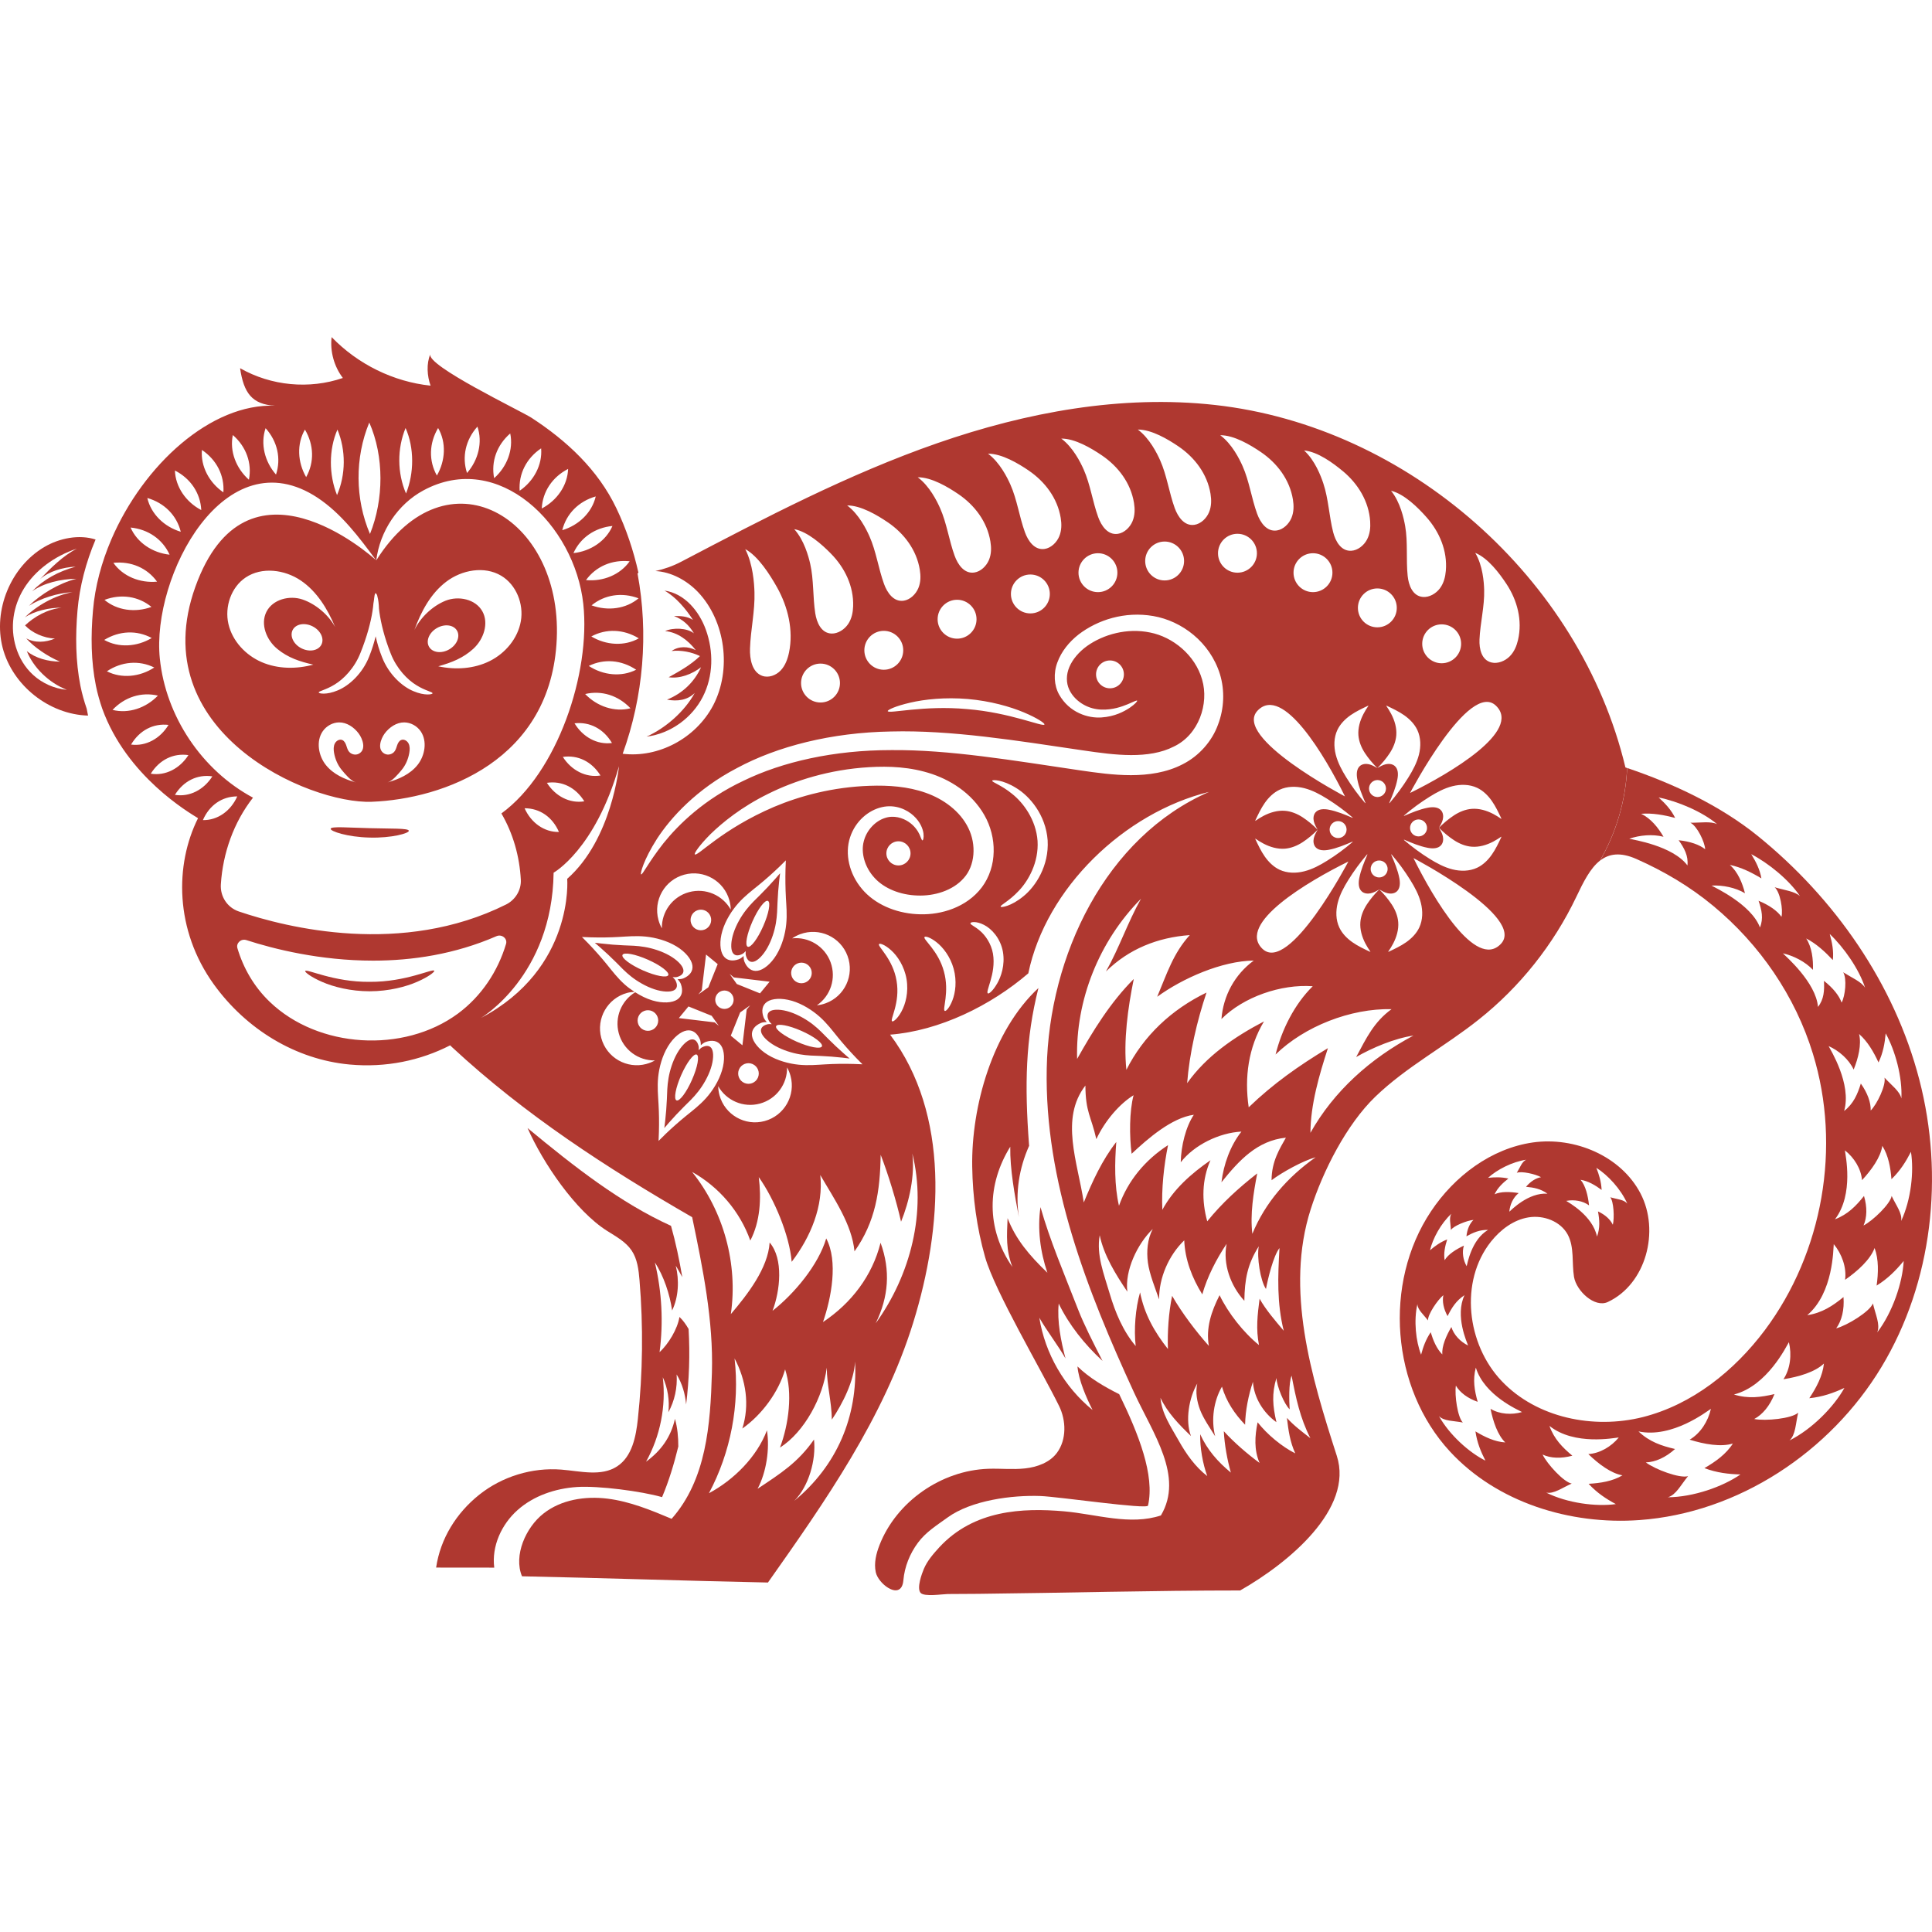 <svg width="80" height="80" viewBox="0 0 80 80" fill="none" xmlns="http://www.w3.org/2000/svg">
<path d="M3.331 28.404C3.128 27.381 3.12 26.321 3.209 25.279C3.294 24.286 3.557 23.285 3.958 22.34C3.276 22.121 2.457 22.281 1.827 22.655C0.44 23.478 -0.293 25.265 0.11 26.825C0.518 28.385 2.034 29.586 3.646 29.631C3.627 29.535 3.609 29.442 3.59 29.345C3.486 29.045 3.398 28.733 3.331 28.403V28.404ZM2.557 25.166C1.973 25.219 1.423 25.531 1.037 25.896C1.317 26.198 1.814 26.426 2.275 26.44C1.894 26.605 1.442 26.631 1.086 26.432C1.417 26.808 1.982 27.185 2.483 27.397C1.984 27.393 1.464 27.252 1.111 26.961C1.372 27.622 2.005 28.267 2.769 28.564C2.237 28.517 1.743 28.282 1.383 27.957C1.022 27.632 0.788 27.221 0.658 26.793C0.413 25.986 0.534 25.107 0.993 24.366C1.452 23.625 2.245 23.028 3.183 22.718C2.6 23.014 2.083 23.542 1.657 23.983C2.022 23.657 2.596 23.492 3.133 23.463C2.406 23.669 1.812 23.99 1.33 24.484C1.819 24.134 2.515 23.976 3.163 23.966C2.432 24.153 1.694 24.6 1.201 25.083C1.696 24.769 2.383 24.557 3.005 24.519C2.265 24.652 1.514 25.085 1.029 25.565C1.409 25.302 2.062 25.151 2.558 25.166H2.557Z" fill="#AF3830"/>
<path d="M79.476 44.711C78.447 40.737 75.975 37.197 72.785 34.614C71.227 33.354 69.28 32.444 67.377 31.801C67.317 33.144 66.928 34.475 66.252 35.639C66.622 35.349 67.091 35.274 67.758 35.568C68.903 36.076 69.976 36.708 70.942 37.511C72.865 39.104 74.339 41.246 75.07 43.638C76.251 47.481 75.484 51.864 73.076 55.082C71.812 56.767 70.068 58.162 68.025 58.679C65.983 59.191 63.634 58.714 62.184 57.189C60.73 55.663 60.428 53.06 61.739 51.411C62.132 50.918 62.672 50.509 63.292 50.409C63.916 50.306 64.62 50.569 64.918 51.125C65.196 51.649 65.081 52.285 65.176 52.873C65.275 53.458 66.034 54.165 66.574 53.914C68.159 53.175 68.74 50.97 67.929 49.416C67.118 47.866 65.211 47.064 63.478 47.306C61.746 47.553 60.224 48.701 59.254 50.16C57.267 53.14 57.605 57.467 60.037 60.101C61.988 62.215 65.012 63.149 67.885 62.943C71.981 62.648 75.784 60.125 77.906 56.608C80.028 53.091 80.509 48.689 79.476 44.711V44.711ZM65.799 49.913C65.757 49.522 65.657 49.094 65.448 48.853C65.762 48.901 66.058 49.078 66.32 49.273C66.303 48.932 66.213 48.641 66.101 48.357C66.574 48.652 67.118 49.239 67.382 49.838C67.243 49.669 66.96 49.66 66.677 49.577C66.821 49.748 66.855 50.429 66.784 50.715C66.679 50.493 66.463 50.297 66.169 50.162C66.233 50.511 66.262 50.841 66.128 51.205C65.95 50.333 64.946 49.791 64.854 49.726C65.176 49.664 65.541 49.722 65.799 49.912V49.913ZM78.081 42.789C78.477 43.502 78.778 44.6 78.732 45.486C78.667 45.183 78.328 44.944 78.033 44.623C78.104 44.932 77.725 45.722 77.462 45.984C77.471 45.65 77.329 45.257 77.053 44.868C76.916 45.31 76.749 45.703 76.362 46.003C76.683 44.883 75.79 43.463 75.719 43.316C76.15 43.507 76.559 43.867 76.756 44.289C76.947 43.817 77.087 43.256 76.981 42.816C77.335 43.125 77.585 43.562 77.785 43.993C77.975 43.597 78.045 43.198 78.082 42.789H78.081ZM70.607 35.165C70.368 34.974 69.982 34.842 69.51 34.792C69.741 35.119 69.917 35.438 69.873 35.836C69.268 35.022 67.621 34.77 67.464 34.731C67.896 34.579 68.438 34.533 68.882 34.649C68.665 34.273 68.348 33.878 67.953 33.698C68.42 33.657 68.911 33.749 69.364 33.868C69.201 33.534 68.956 33.271 68.681 33.022C69.473 33.18 70.484 33.608 71.103 34.127C70.837 33.998 70.431 34.07 69.995 34.068C70.269 34.197 70.592 34.862 70.607 35.165ZM73.768 37.964C73.591 37.714 73.258 37.479 72.818 37.299C72.949 37.678 73.028 38.033 72.876 38.404C72.522 37.453 71.011 36.752 70.87 36.67C71.329 36.644 71.862 36.752 72.255 36.987C72.151 36.566 71.957 36.098 71.629 35.815C72.088 35.906 72.534 36.13 72.936 36.372C72.873 36.006 72.711 35.684 72.515 35.369C73.232 35.742 74.083 36.435 74.533 37.106C74.314 36.907 73.904 36.863 73.485 36.74C73.714 36.94 73.838 37.669 73.767 37.964H73.768ZM75.278 41.692C75.198 40.681 73.937 39.592 73.825 39.475C74.272 39.576 74.756 39.825 75.07 40.159C75.086 39.726 75.028 39.222 74.79 38.86C75.207 39.073 75.574 39.412 75.894 39.754C75.934 39.386 75.866 39.032 75.765 38.675C76.352 39.23 76.98 40.13 77.229 40.899C77.072 40.648 76.69 40.492 76.321 40.259C76.486 40.515 76.406 41.249 76.257 41.515C76.155 41.226 75.9 40.908 75.526 40.615C75.548 41.015 75.527 41.379 75.279 41.693L75.278 41.692ZM63.2 48.02C63.02 48.099 62.945 48.341 62.806 48.565C62.988 48.481 63.583 48.615 63.812 48.745C63.595 48.782 63.376 48.921 63.189 49.143C63.505 49.171 63.796 49.225 64.078 49.428C63.284 49.372 62.577 50.109 62.498 50.173C62.522 49.881 62.66 49.58 62.885 49.403C62.539 49.345 62.146 49.331 61.888 49.453C62.005 49.193 62.228 48.981 62.459 48.801C62.16 48.734 61.888 48.742 61.617 48.772C61.984 48.434 62.619 48.106 63.2 48.021V48.02ZM60.098 50.26C59.994 50.426 60.068 50.668 60.08 50.932C60.183 50.76 60.75 50.536 61.013 50.514C60.855 50.667 60.751 50.905 60.722 51.193C60.998 51.039 61.269 50.919 61.617 50.928C60.929 51.329 60.761 52.336 60.731 52.432C60.586 52.178 60.53 51.852 60.617 51.579C60.298 51.727 59.965 51.935 59.82 52.182C59.771 51.902 59.835 51.601 59.925 51.322C59.641 51.434 59.42 51.594 59.213 51.772C59.326 51.286 59.666 50.657 60.098 50.26ZM58.844 56.092C58.627 55.536 58.535 54.685 58.691 54.001C58.701 54.236 58.939 54.424 59.13 54.676C59.115 54.436 59.522 53.831 59.766 53.631C59.714 53.889 59.773 54.194 59.941 54.498C60.108 54.158 60.295 53.856 60.642 53.63C60.237 54.492 60.753 55.599 60.79 55.714C60.475 55.561 60.199 55.277 60.098 54.949C59.884 55.311 59.697 55.743 59.722 56.084C59.483 55.841 59.343 55.501 59.242 55.165C59.038 55.469 58.929 55.776 58.845 56.092H58.844ZM61.72 58.338C61.825 58.862 62.017 59.428 62.33 59.728C61.898 59.703 61.475 59.501 61.095 59.27C61.16 59.73 61.319 60.113 61.508 60.482C60.83 60.143 60.02 59.417 59.585 58.639C59.795 58.852 60.179 58.827 60.573 58.903C60.356 58.689 60.225 57.772 60.285 57.376C60.455 57.664 60.772 57.901 61.187 58.046C61.057 57.582 60.976 57.139 61.111 56.629C61.462 57.787 62.891 58.392 63.024 58.47C62.596 58.595 62.094 58.562 61.721 58.337L61.72 58.338ZM66.907 62.282C66.083 62.395 64.9 62.241 64.025 61.806C64.346 61.868 64.678 61.608 65.082 61.432C64.753 61.374 64.066 60.625 63.875 60.23C64.207 60.385 64.64 60.404 65.107 60.277C64.702 59.939 64.353 59.588 64.159 59.043C65.194 59.873 66.862 59.535 67.03 59.523C66.72 59.901 66.246 60.182 65.769 60.21C66.189 60.618 66.713 61.013 67.183 61.09C66.776 61.335 66.269 61.414 65.781 61.441C66.126 61.816 66.506 62.065 66.907 62.281V62.282ZM69.062 61.999C69.402 61.903 69.596 61.49 69.899 61.124C69.554 61.228 68.528 60.842 68.151 60.555C68.546 60.542 68.973 60.349 69.36 60C68.805 59.871 68.299 59.704 67.847 59.272C69.248 59.568 70.689 58.431 70.845 58.337C70.73 58.853 70.411 59.354 69.965 59.614C70.568 59.802 71.265 59.927 71.754 59.773C71.482 60.207 71.032 60.529 70.576 60.792C71.091 60.986 71.578 61.04 72.069 61.054C71.331 61.564 70.116 61.991 69.062 61.999V61.999ZM74.095 59.651C74.358 59.413 74.348 58.958 74.459 58.496C74.195 58.742 73.104 58.85 72.638 58.758C72.988 58.572 73.284 58.21 73.477 57.726C72.922 57.856 72.394 57.93 71.799 57.743C73.186 57.388 73.976 55.73 74.074 55.577C74.199 56.09 74.134 56.681 73.849 57.111C74.474 57.013 75.154 56.816 75.525 56.461C75.472 56.971 75.212 57.459 74.919 57.897C75.466 57.843 75.927 57.676 76.373 57.471C75.937 58.255 75.037 59.176 74.095 59.649V59.651ZM77.733 55.169C77.865 54.841 77.658 54.435 77.554 53.972C77.425 54.309 76.491 54.883 76.033 55.004C76.265 54.684 76.374 54.229 76.335 53.709C75.893 54.069 75.451 54.366 74.834 54.459C75.926 53.533 75.909 51.697 75.932 51.517C76.268 51.923 76.469 52.483 76.401 52.994C76.92 52.633 77.445 52.158 77.623 51.677C77.799 52.158 77.779 52.711 77.707 53.233C78.176 52.944 78.516 52.592 78.828 52.214C78.78 53.11 78.373 54.331 77.734 55.169H77.733ZM78.722 50.56C78.778 50.241 78.512 49.917 78.329 49.521C78.278 49.849 77.552 50.546 77.165 50.745C77.311 50.411 77.32 49.981 77.184 49.523C76.857 49.932 76.518 50.285 75.982 50.489C76.781 49.445 76.409 47.8 76.393 47.634C76.775 47.933 77.064 48.396 77.102 48.868C77.497 48.442 77.876 47.914 77.942 47.447C78.194 47.844 78.283 48.345 78.321 48.828C78.685 48.477 78.922 48.095 79.128 47.694C79.259 48.507 79.133 49.683 78.722 50.56V50.56Z" fill="#AF3830"/>
<path d="M28.135 54.532C28.055 55.031 27.681 55.648 27.311 55.991C27.474 54.755 27.407 53.489 27.117 52.277C27.482 52.826 27.74 53.61 27.831 54.264C28.099 53.709 28.131 53.01 27.982 52.412C28.081 52.566 28.164 52.727 28.252 52.885C28.13 52.169 27.982 51.457 27.785 50.759C25.697 49.811 23.796 48.327 21.845 46.71C22.48 48.147 23.816 50.131 25.143 50.971C25.51 51.203 25.911 51.419 26.154 51.78C26.394 52.136 26.445 52.583 26.481 53.011C26.64 54.922 26.617 56.848 26.413 58.754C26.334 59.489 26.175 60.311 25.557 60.717C24.896 61.152 24.029 60.915 23.241 60.853C22.032 60.758 20.792 61.138 19.845 61.893C18.897 62.648 18.235 63.71 18.059 64.909C18.842 64.917 19.682 64.905 20.466 64.913C20.352 64.027 20.765 63.12 21.433 62.527C22.1 61.934 22.994 61.634 23.886 61.574C24.777 61.515 26.556 61.747 27.415 61.993C27.701 61.317 27.912 60.612 28.087 59.897C28.088 59.51 28.053 59.123 27.949 58.751C27.78 59.503 27.376 60.071 26.752 60.525C27.34 59.469 27.586 58.227 27.445 57.028C27.648 57.464 27.733 58.002 27.675 58.479C27.936 58.006 28.054 57.453 28.018 56.913C28.251 57.297 28.372 57.721 28.411 58.157C28.538 57.128 28.574 56.081 28.513 55.031C28.407 54.846 28.285 54.674 28.136 54.532H28.135Z" fill="#AF3830"/>
<path d="M46.348 57.733C45.723 57.417 45.124 57.072 44.616 56.581C44.661 57.142 44.986 57.884 45.241 58.385C44.074 57.436 43.273 56.049 43.036 54.564C43.34 55.101 43.816 55.714 44.12 56.251C43.932 55.537 43.766 54.713 43.839 53.979C44.264 54.859 44.919 55.679 45.653 56.352C45.255 55.573 44.883 54.844 44.643 54.227C44.04 52.682 43.471 51.35 43.084 49.984C42.954 50.88 43.071 51.825 43.37 52.701C42.612 51.973 42.058 51.313 41.722 50.442C41.69 51.181 41.647 51.734 41.919 52.46C40.818 50.865 40.872 49.032 41.833 47.483C41.816 48.393 42.017 49.494 42.191 50.403C42.037 49.395 42.195 48.381 42.615 47.442C42.614 47.429 42.612 47.416 42.61 47.403C42.423 44.91 42.465 43.033 42.999 40.912C41.086 42.691 40.218 45.831 40.257 48.309C40.277 49.569 40.444 50.836 40.79 52.051C41.197 53.48 43.118 56.722 43.853 58.216C44.151 58.821 44.169 59.611 43.768 60.155C43.47 60.559 42.949 60.749 42.444 60.804C41.939 60.859 41.428 60.801 40.92 60.819C38.971 60.887 37.122 62.182 36.422 63.969C36.28 64.331 36.182 64.725 36.264 65.104C36.314 65.334 36.538 65.604 36.775 65.748C37.061 65.922 37.366 65.914 37.407 65.435C37.456 64.875 37.673 64.335 38.009 63.882C38.344 63.43 38.788 63.162 39.234 62.838C40.223 62.12 41.913 61.903 43.089 61.947C43.844 61.976 47.499 62.512 47.537 62.343C47.823 61.087 47.147 59.381 46.346 57.735L46.348 57.733Z" fill="#AF3830"/>
<path d="M16.929 34.399C16.947 34.502 16.222 34.708 15.302 34.682C14.383 34.661 13.668 34.418 13.692 34.316C13.715 34.207 14.433 34.273 15.312 34.293C16.191 34.318 16.911 34.289 16.929 34.399Z" fill="#AF3830"/>
<path d="M17.982 40.197C18.005 40.239 17.756 40.444 17.282 40.651C16.811 40.859 16.105 41.044 15.312 41.047C14.518 41.047 13.811 40.865 13.339 40.659C12.864 40.453 12.615 40.25 12.638 40.208C12.688 40.1 13.812 40.672 15.311 40.656C16.81 40.666 17.931 40.09 17.982 40.197Z" fill="#AF3830"/>
<path d="M29.481 43.439C29.404 43.287 29.25 43.276 29.074 43.366C29.03 43.388 28.981 43.432 28.93 43.487C28.938 43.413 28.937 43.347 28.923 43.299C28.871 43.109 28.759 43.003 28.595 43.049C28.431 43.095 28.213 43.307 28.035 43.621C27.854 43.942 27.736 44.324 27.682 44.644C27.627 44.963 27.625 45.235 27.614 45.514C27.601 45.805 27.578 46.108 27.543 46.422C27.532 46.517 27.521 46.613 27.508 46.71C27.571 46.635 27.634 46.562 27.698 46.49C27.906 46.254 28.114 46.032 28.321 45.826C28.519 45.63 28.718 45.446 28.917 45.19C29.116 44.934 29.319 44.59 29.434 44.24C29.547 43.896 29.556 43.592 29.48 43.441L29.481 43.439ZM28.653 44.714C28.422 45.238 28.134 45.618 28.012 45.564C27.889 45.509 27.976 45.041 28.207 44.517C28.438 43.993 28.726 43.613 28.849 43.667C28.971 43.722 28.884 44.191 28.653 44.714Z" fill="#AF3830"/>
<path d="M27.9 41.01C28.052 40.934 28.063 40.78 27.973 40.604C27.951 40.56 27.907 40.511 27.852 40.46C27.926 40.468 27.992 40.467 28.04 40.453C28.23 40.401 28.337 40.289 28.29 40.125C28.245 39.961 28.032 39.743 27.718 39.565C27.397 39.383 27.015 39.266 26.695 39.212C26.376 39.157 26.105 39.155 25.825 39.144C25.534 39.131 25.231 39.108 24.918 39.072C24.822 39.062 24.726 39.05 24.629 39.038C24.704 39.101 24.777 39.164 24.849 39.228C25.086 39.436 25.307 39.644 25.513 39.85C25.71 40.048 25.894 40.248 26.149 40.447C26.405 40.646 26.749 40.849 27.099 40.964C27.443 41.077 27.747 41.086 27.899 41.01L27.9 41.01ZM25.776 39.541C25.83 39.418 26.299 39.505 26.822 39.736C27.346 39.967 27.726 40.255 27.672 40.378C27.617 40.501 27.148 40.413 26.625 40.182C26.101 39.951 25.721 39.664 25.776 39.541Z" fill="#AF3830"/>
<path d="M31.837 42.265C31.859 42.309 31.902 42.358 31.957 42.409C31.884 42.401 31.818 42.402 31.77 42.416C31.579 42.468 31.473 42.58 31.52 42.744C31.565 42.908 31.777 43.126 32.092 43.304C32.413 43.485 32.795 43.603 33.115 43.657C33.434 43.712 33.705 43.714 33.985 43.725C34.276 43.738 34.579 43.761 34.892 43.796C34.988 43.807 35.084 43.819 35.181 43.831C35.106 43.768 35.033 43.705 34.961 43.641C34.724 43.433 34.503 43.225 34.297 43.019C34.1 42.821 33.916 42.621 33.661 42.422C33.405 42.223 33.061 42.02 32.711 41.905C32.367 41.792 32.063 41.783 31.911 41.859C31.759 41.936 31.748 42.09 31.838 42.266L31.837 42.265ZM32.138 42.491C32.192 42.368 32.661 42.455 33.184 42.686C33.708 42.917 34.088 43.205 34.034 43.328C33.979 43.45 33.511 43.363 32.987 43.132C32.463 42.901 32.083 42.614 32.138 42.491Z" fill="#AF3830"/>
<path d="M31.488 37.044C31.29 37.241 31.091 37.425 30.892 37.68C30.693 37.936 30.489 38.28 30.375 38.63C30.262 38.974 30.252 39.278 30.329 39.43C30.406 39.582 30.559 39.593 30.735 39.503C30.78 39.481 30.829 39.437 30.879 39.382C30.872 39.456 30.872 39.522 30.887 39.569C30.939 39.76 31.05 39.866 31.214 39.82C31.378 39.774 31.596 39.562 31.774 39.248C31.956 38.926 32.073 38.544 32.128 38.225C32.182 37.906 32.184 37.634 32.196 37.355C32.208 37.064 32.231 36.761 32.267 36.447C32.278 36.352 32.289 36.256 32.302 36.159C32.239 36.234 32.175 36.307 32.112 36.379C31.903 36.615 31.696 36.837 31.489 37.043L31.488 37.044ZM31.602 38.352C31.372 38.876 31.084 39.256 30.961 39.202C30.838 39.147 30.925 38.678 31.157 38.155C31.388 37.631 31.675 37.251 31.798 37.305C31.921 37.36 31.834 37.828 31.602 38.352Z" fill="#AF3830"/>
<path d="M67.305 31.776C65.434 23.945 58.309 17.654 50.302 16.768C46.432 16.339 42.498 17.07 38.818 18.349C35.138 19.629 31.669 21.445 28.22 23.253C27.859 23.444 27.497 23.566 27.139 23.646C27.783 23.678 28.431 24.024 28.9 24.513C30.04 25.713 30.306 27.727 29.528 29.213C28.804 30.58 27.255 31.391 25.784 31.212C26.643 28.836 26.861 26.233 26.4 23.754H26.396V23.75C26.408 23.738 26.424 23.722 26.436 23.714C26.229 22.793 25.931 21.899 25.526 21.052C24.759 19.442 23.456 18.242 22.009 17.3C21.576 17.018 17.618 15.127 17.821 14.662C17.65 15.059 17.686 15.568 17.829 15.969C16.299 15.81 14.821 15.087 13.732 13.959C13.661 14.554 13.836 15.178 14.197 15.651C12.806 16.128 11.229 15.981 9.941 15.246C10.092 16.275 10.438 16.748 11.387 16.8C8.749 16.696 5.943 19.231 4.609 22.339C4.204 23.285 3.933 24.287 3.85 25.28C3.758 26.321 3.766 27.382 3.973 28.403C4.04 28.733 4.132 29.047 4.234 29.345C5.248 32.154 7.839 33.653 8.2 33.879C7.238 35.802 7.231 38.504 8.852 40.757C10.198 42.624 12.245 43.872 14.475 44.079C15.976 44.218 17.407 43.916 18.639 43.285C18.666 43.312 18.699 43.344 18.73 43.372C21.738 46.161 25.108 48.351 28.661 50.401C29.102 52.523 29.543 54.673 29.479 56.839C29.416 59.008 29.245 61.269 27.81 62.891C26.952 62.529 26.078 62.171 25.156 62.056C24.23 61.941 23.237 62.096 22.505 62.672C21.77 63.245 21.257 64.413 21.615 65.271C24.909 65.339 28.506 65.462 31.799 65.529C34.18 62.155 36.595 58.707 37.816 54.761C39.036 50.815 39.334 46.146 36.858 42.843C38.901 42.684 41.026 41.639 42.58 40.304C43.312 36.768 46.558 33.653 50.066 32.79C45.779 34.661 43.434 39.565 43.343 44.238C43.247 48.915 45.004 53.417 46.958 57.661C47.745 59.366 49.028 61.133 48.071 62.751C46.791 63.176 45.404 62.699 44.057 62.58C42.344 62.433 40.33 62.517 38.891 64.074C38.645 64.344 38.398 64.626 38.255 64.964C38.172 65.159 37.949 65.763 38.12 65.958C38.279 66.128 39.014 66.009 39.245 66.005C39.674 66.005 40.103 66.001 40.532 65.997C44.141 65.958 47.744 65.858 51.352 65.858C53.359 64.718 56.061 62.477 55.354 60.283C54.285 56.969 53.212 53.389 54.273 50.075C54.777 48.493 55.755 46.562 56.951 45.41C58.239 44.17 59.84 43.328 61.23 42.219C62.939 40.864 64.329 39.112 65.268 37.145C65.566 36.517 65.848 35.953 66.249 35.639C66.925 34.475 67.314 33.144 67.374 31.801C67.35 31.793 67.326 31.785 67.302 31.777L67.305 31.776ZM60.209 34.792C60.428 34.935 60.678 35.039 60.938 35.06C61.246 35.085 61.554 34.993 61.828 34.851C61.945 34.789 62.057 34.718 62.167 34.643C62.175 34.648 62.155 34.658 62.167 34.662C62.05 34.912 61.932 35.163 61.773 35.388C61.615 35.614 61.412 35.815 61.163 35.932C60.847 36.08 60.479 36.083 60.141 35.998C59.804 35.913 59.493 35.745 59.197 35.562C58.822 35.328 58.466 35.066 58.13 34.778C58.135 34.775 58.14 34.773 58.145 34.77C58.462 34.906 58.783 35.042 59.123 35.107C59.317 35.144 59.548 35.146 59.675 34.995C59.759 34.896 59.773 34.753 59.745 34.627C59.716 34.501 59.65 34.387 59.584 34.276C59.65 34.165 59.716 34.051 59.745 33.926C59.773 33.8 59.759 33.658 59.675 33.559C59.548 33.408 59.316 33.409 59.123 33.446C58.783 33.511 58.462 33.647 58.145 33.783C58.14 33.78 58.135 33.778 58.13 33.776C58.465 33.487 58.822 33.225 59.197 32.992C59.493 32.807 59.804 32.64 60.141 32.555C60.478 32.47 60.847 32.473 61.163 32.621C61.412 32.738 61.615 32.939 61.773 33.165C61.932 33.391 62.049 33.642 62.167 33.891C62.156 33.895 62.175 33.905 62.167 33.91C62.058 33.834 61.946 33.763 61.828 33.702C61.554 33.56 61.246 33.468 60.938 33.493C60.678 33.514 60.428 33.618 60.209 33.761C59.99 33.904 59.768 34.089 59.585 34.276C59.767 34.464 59.989 34.649 60.209 34.792ZM57.751 31.715C57.652 31.631 57.51 31.617 57.384 31.645C57.257 31.674 57.144 31.74 57.033 31.806C56.921 31.74 56.809 31.674 56.682 31.645C56.557 31.617 56.414 31.631 56.315 31.715C56.164 31.842 56.166 32.074 56.203 32.267C56.268 32.607 56.404 32.928 56.539 33.245C56.537 33.25 56.535 33.255 56.532 33.26C56.244 32.925 55.981 32.568 55.748 32.193C55.564 31.897 55.397 31.586 55.311 31.249C55.226 30.912 55.229 30.543 55.377 30.228C55.495 29.978 55.696 29.776 55.921 29.617C56.147 29.459 56.398 29.341 56.647 29.223C56.651 29.234 56.661 29.215 56.666 29.223C56.59 29.332 56.52 29.444 56.459 29.563C56.316 29.836 56.224 30.144 56.249 30.452C56.271 30.712 56.374 30.962 56.517 31.181C56.66 31.4 56.846 31.622 57.033 31.805C57.22 31.623 57.406 31.401 57.549 31.181C57.692 30.962 57.795 30.712 57.817 30.452C57.842 30.144 57.75 29.836 57.607 29.563C57.545 29.445 57.475 29.333 57.4 29.223C57.404 29.215 57.414 29.235 57.419 29.223C57.668 29.34 57.919 29.459 58.145 29.617C58.37 29.776 58.571 29.978 58.689 30.228C58.836 30.543 58.84 30.911 58.755 31.249C58.669 31.586 58.502 31.897 58.318 32.193C58.084 32.568 57.822 32.924 57.534 33.26C57.531 33.255 57.529 33.25 57.527 33.245C57.662 32.928 57.798 32.607 57.863 32.267C57.901 32.073 57.902 31.842 57.751 31.715ZM57.108 35.631C57.302 35.631 57.459 35.788 57.459 35.982C57.459 36.176 57.302 36.333 57.108 36.333C56.913 36.333 56.756 36.176 56.756 35.982C56.756 35.788 56.913 35.631 57.108 35.631ZM56.688 32.652C56.688 32.458 56.845 32.3 57.039 32.3C57.233 32.3 57.39 32.458 57.39 32.652C57.39 32.846 57.233 33.003 57.039 33.003C56.845 33.003 56.688 32.846 56.688 32.652ZM55.024 33.528C54.83 33.49 54.598 33.489 54.471 33.64C54.388 33.739 54.373 33.881 54.402 34.007C54.43 34.133 54.497 34.247 54.562 34.358C54.497 34.469 54.431 34.583 54.402 34.708C54.373 34.834 54.388 34.976 54.471 35.076C54.599 35.227 54.831 35.225 55.024 35.188C55.363 35.123 55.684 34.987 56.002 34.852C56.007 34.854 56.011 34.856 56.016 34.859C55.681 35.147 55.324 35.41 54.949 35.643C54.654 35.827 54.343 35.994 54.006 36.079C53.668 36.165 53.299 36.161 52.984 36.014C52.735 35.896 52.532 35.695 52.373 35.469C52.215 35.244 52.097 34.993 51.98 34.743C51.99 34.739 51.972 34.729 51.98 34.725C52.089 34.8 52.201 34.871 52.319 34.932C52.592 35.075 52.901 35.166 53.208 35.142C53.469 35.12 53.718 35.017 53.938 34.874C54.157 34.731 54.378 34.545 54.562 34.358C54.379 34.17 54.157 33.985 53.938 33.842C53.718 33.699 53.469 33.595 53.208 33.574C52.901 33.549 52.592 33.641 52.319 33.783C52.201 33.845 52.089 33.916 51.98 33.991C51.972 33.986 51.991 33.976 51.98 33.972C52.097 33.722 52.215 33.472 52.373 33.246C52.532 33.02 52.734 32.82 52.984 32.702C53.299 32.554 53.668 32.551 54.006 32.636C54.343 32.722 54.654 32.889 54.949 33.073C55.324 33.307 55.681 33.569 56.016 33.857C56.011 33.859 56.007 33.861 56.002 33.864C55.684 33.728 55.363 33.593 55.024 33.528ZM55.759 34.351C55.759 34.545 55.602 34.702 55.408 34.702C55.214 34.702 55.057 34.545 55.057 34.351C55.057 34.157 55.214 34 55.408 34C55.602 34 55.759 34.157 55.759 34.351ZM55.833 35.674C55.833 35.674 53.382 40.352 52.276 39.289C51.194 38.247 54.17 36.492 55.833 35.674ZM52.077 29.422C53.118 28.339 54.873 31.316 55.692 32.978C55.692 32.978 51.013 30.527 52.077 29.422ZM58.387 34.283C58.387 34.089 58.544 33.931 58.738 33.931C58.932 33.931 59.09 34.089 59.09 34.283C59.09 34.477 58.932 34.634 58.738 34.634C58.544 34.634 58.387 34.477 58.387 34.283ZM58.387 32.836C58.387 32.836 60.838 28.158 61.944 29.221C63.026 30.263 60.05 32.018 58.387 32.836ZM60.502 26.658C60.502 27.103 60.141 27.464 59.696 27.464C59.252 27.464 58.891 27.103 58.891 26.658C58.891 26.213 59.252 25.853 59.696 25.853C60.141 25.853 60.502 26.213 60.502 26.658ZM59.063 21.411C59.602 22.017 59.94 22.805 59.869 23.636C59.847 23.886 59.785 24.146 59.623 24.363C59.46 24.58 59.179 24.744 58.913 24.718C58.492 24.679 58.327 24.233 58.288 23.845C58.218 23.163 58.302 22.455 58.185 21.784C58.131 21.477 57.985 20.794 57.6 20.321C58.154 20.457 58.715 21.019 59.063 21.411ZM57.838 25.171C57.838 25.616 57.478 25.976 57.033 25.976C56.588 25.976 56.228 25.616 56.228 25.171C56.228 24.726 56.588 24.366 57.033 24.366C57.478 24.366 57.838 24.726 57.838 25.171ZM55.61 19.513C56.232 20.033 56.683 20.761 56.736 21.594C56.752 21.844 56.729 22.111 56.601 22.349C56.473 22.588 56.219 22.792 55.952 22.806C55.529 22.829 55.3 22.413 55.203 22.036C55.034 21.372 55.011 20.659 54.795 20.013C54.697 19.717 54.451 19.063 54 18.653C54.568 18.705 55.207 19.178 55.608 19.513L55.61 19.513ZM54.368 22.908C54.812 22.908 55.173 23.269 55.173 23.713C55.173 24.158 54.812 24.519 54.368 24.519C53.923 24.519 53.562 24.158 53.562 23.713C53.562 23.269 53.923 22.908 54.368 22.908ZM52.213 18.721C52.883 19.178 53.402 19.859 53.537 20.683C53.577 20.93 53.58 21.197 53.476 21.447C53.371 21.697 53.138 21.925 52.874 21.965C52.455 22.029 52.187 21.637 52.054 21.271C51.821 20.627 51.729 19.92 51.452 19.298C51.325 19.012 51.017 18.386 50.528 18.022C51.098 18.017 51.78 18.426 52.213 18.721V18.721ZM51.24 22.103C51.685 22.103 52.046 22.464 52.046 22.909C52.046 23.354 51.685 23.714 51.24 23.714C50.796 23.714 50.435 23.354 50.435 22.909C50.435 22.464 50.796 22.103 51.24 22.103ZM48.801 18.487C49.471 18.944 49.99 19.625 50.125 20.448C50.165 20.696 50.168 20.963 50.063 21.213C49.959 21.463 49.726 21.69 49.462 21.731C49.043 21.795 48.775 21.403 48.642 21.037C48.409 20.393 48.317 19.685 48.04 19.063C47.913 18.778 47.604 18.151 47.115 17.787C47.686 17.784 48.367 18.192 48.801 18.487ZM49.03 23.229C49.03 23.674 48.67 24.035 48.225 24.035C47.78 24.035 47.42 23.674 47.42 23.229C47.42 22.785 47.78 22.424 48.225 22.424C48.67 22.424 49.03 22.785 49.03 23.229ZM45.632 18.86C46.302 19.317 46.821 19.998 46.956 20.822C46.996 21.069 46.999 21.336 46.894 21.586C46.79 21.836 46.556 22.064 46.293 22.104C45.874 22.169 45.605 21.776 45.473 21.41C45.24 20.766 45.148 20.059 44.871 19.437C44.744 19.151 44.435 18.525 43.946 18.161C44.517 18.157 45.198 18.565 45.632 18.86ZM46.269 23.713C46.269 24.158 45.908 24.519 45.464 24.519C45.019 24.519 44.658 24.158 44.658 23.713C44.658 23.269 45.019 22.908 45.464 22.908C45.908 22.908 46.269 23.269 46.269 23.713ZM42.598 19.486C43.268 19.943 43.787 20.624 43.922 21.447C43.962 21.694 43.965 21.962 43.86 22.212C43.756 22.462 43.523 22.689 43.258 22.73C42.84 22.793 42.571 22.402 42.439 22.036C42.206 21.392 42.114 20.684 41.837 20.062C41.71 19.777 41.401 19.15 40.912 18.786C41.483 18.782 42.164 19.19 42.598 19.485V19.486ZM37.687 29.096C38.282 28.957 39.134 28.865 40.071 28.944C41.006 29.025 41.831 29.261 42.394 29.498C42.96 29.735 43.272 29.953 43.248 30C43.197 30.117 41.834 29.504 40.035 29.361C38.238 29.197 36.791 29.569 36.76 29.446C36.745 29.395 37.09 29.233 37.688 29.096H37.687ZM36.596 27.733C36.151 27.733 35.791 27.372 35.791 26.927C35.791 26.483 36.151 26.122 36.596 26.122C37.041 26.122 37.401 26.483 37.401 26.927C37.401 27.372 37.041 27.733 36.596 27.733ZM38.825 25.641C38.825 25.196 39.186 24.835 39.631 24.835C40.075 24.835 40.436 25.196 40.436 25.641C40.436 26.085 40.075 26.446 39.631 26.446C39.186 26.446 38.825 26.085 38.825 25.641ZM42.665 25.4C42.221 25.4 41.86 25.039 41.86 24.595C41.86 24.15 42.221 23.789 42.665 23.789C43.11 23.789 43.471 24.15 43.471 24.595C43.471 25.039 43.11 25.4 42.665 25.4ZM39.687 20.462C40.358 20.919 40.877 21.6 41.011 22.424C41.051 22.671 41.055 22.938 40.95 23.188C40.845 23.438 40.612 23.666 40.348 23.706C39.93 23.771 39.661 23.378 39.529 23.012C39.295 22.368 39.203 21.661 38.926 21.039C38.799 20.753 38.491 20.127 38.002 19.763C38.572 19.759 39.254 20.167 39.687 20.462V20.462ZM36.764 21.629C37.434 22.086 37.953 22.767 38.087 23.591C38.127 23.838 38.131 24.105 38.026 24.355C37.921 24.605 37.688 24.832 37.424 24.873C37.006 24.937 36.737 24.545 36.605 24.179C36.372 23.535 36.28 22.828 36.002 22.206C35.875 21.92 35.567 21.293 35.078 20.929C35.648 20.926 36.33 21.334 36.763 21.629L36.764 21.629ZM34.406 22.924C34.976 23.501 35.354 24.27 35.327 25.103C35.318 25.354 35.27 25.616 35.119 25.841C34.968 26.066 34.696 26.244 34.428 26.234C34.006 26.216 33.818 25.78 33.758 25.395C33.653 24.718 33.7 24.006 33.548 23.342C33.478 23.038 33.297 22.363 32.887 21.911C33.447 22.017 34.038 22.549 34.406 22.923L34.406 22.924ZM34.781 28.284C34.781 28.728 34.42 29.089 33.976 29.089C33.531 29.089 33.17 28.728 33.17 28.284C33.17 27.839 33.531 27.478 33.976 27.478C34.42 27.478 34.781 27.839 34.781 28.284ZM32.176 24.321C32.631 25.134 32.86 26.099 32.673 27.012C32.616 27.286 32.517 27.562 32.324 27.764C32.131 27.966 31.825 28.079 31.562 27.985C31.144 27.835 31.041 27.295 31.056 26.852C31.082 26.073 31.265 25.301 31.241 24.521C31.23 24.163 31.18 23.363 30.859 22.738C31.396 23.028 31.881 23.797 32.176 24.321H32.176ZM24.23 28.738C24.911 28.577 25.603 28.796 26.107 29.329C25.445 29.497 24.723 29.252 24.23 28.738ZM22.646 32.415C23.268 32.323 23.839 32.606 24.195 33.181C23.589 33.28 22.996 32.968 22.646 32.415ZM23.145 34.45C22.531 34.461 21.989 34.067 21.722 33.468C22.351 33.468 22.876 33.83 23.145 34.45ZM23.306 31.342C23.931 31.252 24.506 31.536 24.865 32.112C24.256 32.21 23.659 31.897 23.306 31.342ZM23.79 29.951C24.421 29.879 24.993 30.179 25.34 30.766C24.724 30.847 24.131 30.516 23.79 29.951ZM24.38 27.575C25.008 27.266 25.731 27.324 26.342 27.732C25.734 28.043 24.976 27.966 24.38 27.575ZM24.485 26.354C25.101 26.02 25.826 26.05 26.452 26.433C25.857 26.768 25.096 26.721 24.485 26.354ZM26.442 24.775C25.92 25.215 25.164 25.311 24.495 25.066C25.037 24.622 25.755 24.515 26.442 24.775ZM26.073 23.241C25.68 23.8 24.974 24.087 24.265 24.02C24.675 23.454 25.343 23.166 26.073 23.241ZM23.745 22.903C24.034 22.265 24.631 21.851 25.361 21.779C25.089 22.405 24.454 22.827 23.745 22.903ZM24.668 20.556C24.514 21.221 23.965 21.751 23.282 21.954C23.451 21.275 23.962 20.759 24.668 20.556ZM23.524 19.417C23.501 20.1 23.064 20.725 22.433 21.056C22.468 20.356 22.871 19.753 23.524 19.417ZM22.407 18.565C22.464 19.245 22.106 19.918 21.518 20.321C21.47 19.622 21.798 18.975 22.407 18.565ZM21.127 17.948C21.267 18.616 20.994 19.327 20.461 19.8C20.327 19.113 20.573 18.43 21.127 17.948ZM19.769 17.665C19.991 18.31 19.808 19.051 19.338 19.586C19.12 18.921 19.279 18.212 19.769 17.665ZM18.141 17.723C18.484 18.313 18.448 19.074 18.09 19.691C17.748 19.08 17.766 18.355 18.141 17.723ZM16.794 17.723C17.159 18.549 17.15 19.597 16.812 20.435C16.447 19.581 16.441 18.581 16.794 17.723ZM15.291 17.496C15.911 18.901 15.895 20.686 15.32 22.111C14.7 20.659 14.688 18.957 15.291 17.496ZM13.973 17.788C14.327 18.646 14.321 19.646 13.956 20.501C13.618 19.663 13.609 18.614 13.973 17.788ZM12.627 17.788C13.001 18.419 13.02 19.145 12.677 19.756C12.319 19.14 12.283 18.378 12.627 17.788ZM10.998 17.73C11.488 18.277 11.647 18.985 11.429 19.651C10.959 19.116 10.776 18.376 10.998 17.73ZM9.641 18.013C10.195 18.495 10.441 19.178 10.307 19.865C9.774 19.392 9.501 18.681 9.641 18.013ZM9.25 20.387C8.662 19.984 8.304 19.311 8.361 18.631C8.97 19.041 9.298 19.689 9.25 20.387ZM8.334 21.121C7.702 20.79 7.267 20.165 7.243 19.483C7.897 19.818 8.299 20.422 8.334 21.121ZM7.485 22.019C6.802 21.815 6.254 21.286 6.1 20.621C6.806 20.824 7.317 21.34 7.485 22.019ZM7.023 22.968C6.314 22.892 5.679 22.47 5.407 21.844C6.137 21.916 6.734 22.331 7.023 22.968ZM6.503 24.085C5.793 24.151 5.087 23.865 4.695 23.306C5.426 23.23 6.092 23.517 6.503 24.085ZM6.272 25.131C5.603 25.377 4.848 25.28 4.326 24.84C5.013 24.581 5.731 24.688 6.272 25.131ZM6.282 26.419C5.671 26.786 4.911 26.833 4.316 26.498C4.942 26.115 5.667 26.085 6.282 26.419ZM6.388 27.64C5.792 28.031 5.034 28.108 4.426 27.797C5.037 27.389 5.76 27.331 6.388 27.64ZM4.66 29.395C5.164 28.861 5.857 28.643 6.538 28.804C6.044 29.318 5.322 29.563 4.66 29.395ZM5.427 30.831C5.774 30.245 6.346 29.944 6.978 30.016C6.636 30.582 6.043 30.912 5.427 30.831ZM7.802 31.267C7.449 31.822 6.852 32.135 6.243 32.037C6.602 31.461 7.177 31.177 7.802 31.267ZM7.243 32.913C7.599 32.338 8.171 32.055 8.793 32.147C8.443 32.701 7.85 33.012 7.243 32.913ZM8.401 33.959C8.67 33.339 9.196 32.977 9.824 32.977C9.558 33.576 9.016 33.97 8.401 33.959ZM9.145 36.617C9.227 35.328 9.675 34.053 10.476 33.03C8.356 31.892 6.862 29.661 6.618 27.267C6.269 23.875 9.301 18.061 13.156 20.614C14.135 21.266 14.865 22.241 15.573 23.197C15.354 22.997 10.205 18.417 8.091 24.294C5.933 30.291 12.782 33.3 15.391 33.2C18.354 33.086 22.84 31.497 23.055 26.442C23.27 21.383 18.489 18.582 15.58 23.204C15.729 21.993 16.477 20.877 17.526 20.31C20.647 18.616 23.799 21.743 24.153 25.01C24.463 27.871 23.086 31.989 20.762 33.683C21.25 34.52 21.514 35.465 21.566 36.429C21.588 36.859 21.339 37.26 20.958 37.452C16.651 39.602 11.899 38.424 9.887 37.741C9.409 37.578 9.112 37.118 9.145 36.618V36.617ZM19.6 26.863C20.025 26.476 20.254 25.809 19.971 25.308C19.687 24.806 18.981 24.66 18.445 24.876C17.91 25.093 17.408 25.566 17.159 26.087C17.433 25.326 17.832 24.577 18.478 24.087C19.123 23.597 20.058 23.425 20.754 23.84C21.378 24.213 21.692 25.006 21.567 25.721C21.443 26.436 20.925 27.052 20.274 27.375C19.624 27.697 18.857 27.744 18.148 27.59C18.702 27.435 19.176 27.251 19.601 26.863H19.6ZM17.766 26.782C17.625 26.539 17.77 26.191 18.09 26.007C18.41 25.822 18.783 25.87 18.924 26.114C19.065 26.358 18.92 26.705 18.6 26.89C18.28 27.075 17.907 27.026 17.766 26.782ZM17.247 28.375C17.623 28.61 17.916 28.647 17.91 28.709C17.913 28.753 17.589 28.82 17.12 28.62C16.656 28.429 16.1 27.932 15.819 27.211C15.7 26.916 15.616 26.625 15.555 26.348C15.489 26.614 15.405 26.891 15.292 27.174C15.011 27.895 14.454 28.393 13.99 28.585C13.519 28.785 13.196 28.719 13.199 28.675C13.193 28.613 13.486 28.575 13.863 28.341C14.237 28.113 14.683 27.658 14.928 27.03C15.191 26.377 15.354 25.765 15.423 25.312C15.434 25.246 15.44 25.192 15.448 25.133C15.456 25.03 15.467 24.941 15.482 24.866C15.503 24.683 15.518 24.566 15.553 24.561C15.562 24.56 15.574 24.579 15.585 24.597C15.585 24.597 15.587 24.595 15.588 24.595C15.59 24.595 15.591 24.605 15.594 24.607C15.595 24.609 15.596 24.61 15.598 24.612C15.612 24.626 15.624 24.664 15.633 24.722C15.663 24.831 15.686 24.996 15.693 25.207C15.699 25.254 15.703 25.295 15.71 25.347C15.773 25.8 15.921 26.416 16.181 27.067C16.427 27.694 16.872 28.148 17.247 28.375H17.247ZM16.917 30.785C16.858 30.669 16.717 30.592 16.604 30.645C16.525 30.681 16.478 30.767 16.448 30.852C16.417 30.936 16.397 31.026 16.347 31.1C16.256 31.235 16.067 31.285 15.926 31.211C15.602 31.04 15.765 30.594 15.929 30.372C16.119 30.115 16.42 29.91 16.738 29.913C17.003 29.915 17.263 30.055 17.419 30.28C17.701 30.688 17.597 31.291 17.288 31.677C16.978 32.063 16.512 32.267 16.048 32.397C16.254 32.339 16.494 32.047 16.629 31.884C16.797 31.683 16.904 31.434 16.949 31.17C16.971 31.041 16.976 30.901 16.917 30.785ZM13.832 31.171C13.878 31.435 13.986 31.684 14.153 31.885C14.288 32.047 14.527 32.34 14.733 32.398C14.27 32.267 13.803 32.063 13.494 31.678C13.184 31.293 13.081 30.689 13.363 30.281C13.519 30.056 13.779 29.915 14.043 29.913C14.361 29.91 14.662 30.115 14.853 30.373C15.017 30.594 15.179 31.041 14.855 31.212C14.714 31.285 14.525 31.236 14.434 31.101C14.384 31.027 14.364 30.937 14.333 30.852C14.303 30.768 14.256 30.682 14.178 30.645C14.063 30.592 13.924 30.67 13.865 30.786C13.806 30.901 13.81 31.042 13.832 31.171ZM11.483 26.871C11.928 27.236 12.411 27.395 12.973 27.521C12.272 27.711 11.504 27.705 10.837 27.418C10.17 27.13 9.62 26.543 9.458 25.835C9.296 25.127 9.568 24.317 10.171 23.913C10.844 23.462 11.786 23.584 12.457 24.039C13.127 24.493 13.565 25.22 13.879 25.966C13.603 25.459 13.077 25.013 12.531 24.825C11.985 24.638 11.287 24.82 11.03 25.338C10.774 25.853 11.037 26.506 11.483 26.87V26.871ZM12.482 26.845C12.153 26.678 11.991 26.338 12.118 26.087C12.246 25.836 12.616 25.768 12.945 25.936C13.274 26.103 13.437 26.442 13.309 26.693C13.181 26.944 12.811 27.012 12.482 26.845ZM18.962 41.971C16.709 43.63 13.173 43.41 11.169 41.483C10.521 40.862 10.078 40.092 9.831 39.263C9.768 39.051 9.981 38.857 10.2 38.927C11.342 39.297 13.253 39.778 15.451 39.778C17.061 39.778 18.829 39.518 20.558 38.765C20.779 38.669 21.021 38.863 20.954 39.086C20.617 40.216 19.937 41.25 18.962 41.971V41.971ZM19.911 42.154C19.911 42.154 22.866 40.417 22.924 36.136C22.924 36.136 24.647 35.176 25.631 31.727C25.631 31.727 25.34 34.756 23.487 36.39C23.487 36.39 23.79 40.109 19.91 42.154L19.911 42.154ZM26.769 44.055C25.957 44.276 25.119 43.797 24.898 42.984C24.677 42.172 25.157 41.335 25.969 41.114C26.071 41.086 26.172 41.077 26.273 41.07C26.124 40.973 25.983 40.869 25.864 40.762C25.562 40.49 25.352 40.208 25.125 39.929C24.889 39.639 24.632 39.349 24.355 39.06C24.27 38.973 24.185 38.886 24.097 38.799C24.221 38.806 24.342 38.81 24.465 38.813C24.863 38.824 25.252 38.819 25.625 38.797C25.984 38.777 26.333 38.742 26.738 38.782C27.143 38.823 27.619 38.95 28.008 39.186C28.39 39.417 28.634 39.725 28.67 39.971C28.707 40.217 28.555 40.403 28.301 40.511C28.238 40.537 28.153 40.547 28.058 40.547C28.123 40.617 28.172 40.687 28.195 40.752C28.287 41.012 28.252 41.249 28.045 41.388C27.838 41.527 27.447 41.554 27.019 41.427C26.766 41.352 26.523 41.229 26.302 41.087C25.737 41.431 25.441 42.116 25.622 42.786C25.81 43.474 26.438 43.923 27.119 43.91C27.012 43.971 26.895 44.02 26.77 44.053L26.769 44.055ZM32.541 37.154C32.561 37.513 32.596 37.862 32.556 38.266C32.516 38.671 32.388 39.147 32.152 39.537C31.921 39.918 31.613 40.162 31.367 40.198C31.121 40.235 30.935 40.083 30.828 39.829C30.801 39.766 30.791 39.681 30.791 39.586C30.721 39.651 30.651 39.7 30.586 39.723C30.326 39.815 30.089 39.78 29.95 39.573C29.811 39.367 29.784 38.975 29.911 38.547C30.04 38.111 30.306 37.696 30.578 37.393C30.85 37.091 31.131 36.881 31.41 36.654C31.7 36.418 31.99 36.161 32.279 35.884C32.366 35.799 32.454 35.714 32.54 35.626C32.534 35.75 32.53 35.871 32.526 35.993C32.516 36.392 32.521 36.781 32.542 37.154H32.541ZM34.392 39.843C34.145 39.175 33.479 38.783 32.802 38.855C32.903 38.786 33.015 38.727 33.137 38.682C33.927 38.391 34.803 38.794 35.095 39.584C35.386 40.374 34.983 41.251 34.193 41.542C34.072 41.587 33.948 41.615 33.825 41.628C34.388 41.243 34.638 40.513 34.392 39.844V39.843ZM33.358 39.897C33.574 39.993 33.671 40.245 33.577 40.46C33.481 40.676 33.23 40.773 33.014 40.678C32.798 40.583 32.701 40.331 32.796 40.116C32.891 39.9 33.143 39.803 33.358 39.897ZM32.791 41.44C33.228 41.57 33.643 41.836 33.946 42.107C34.248 42.379 34.458 42.661 34.684 42.939C34.921 43.23 35.178 43.52 35.455 43.809C35.539 43.896 35.625 43.983 35.713 44.07C35.589 44.063 35.468 44.059 35.345 44.056C34.946 44.045 34.558 44.05 34.185 44.072C33.826 44.092 33.477 44.127 33.072 44.087C32.667 44.046 32.191 43.919 31.802 43.683C31.42 43.452 31.176 43.144 31.14 42.898C31.103 42.652 31.255 42.466 31.509 42.358C31.572 42.331 31.657 42.321 31.752 42.321C31.687 42.252 31.638 42.182 31.615 42.117C31.523 41.857 31.558 41.62 31.765 41.481C31.971 41.342 32.363 41.315 32.791 41.441L32.791 41.44ZM29.412 38.266C29.317 38.482 29.065 38.579 28.849 38.485C28.634 38.389 28.536 38.137 28.631 37.922C28.726 37.706 28.978 37.609 29.194 37.703C29.41 37.799 29.507 38.051 29.412 38.266ZM29.718 39.922L29.331 40.883L28.916 41.178L29.059 41.005L29.236 39.525L29.718 39.922V39.922ZM29.469 42.062L29.764 42.477L29.591 42.334L28.11 42.157L28.508 41.675L29.47 42.062H29.469ZM29.649 41.243C29.734 41.05 29.958 40.963 30.151 41.048C30.344 41.133 30.43 41.358 30.346 41.55C30.261 41.743 30.036 41.83 29.843 41.745C29.651 41.66 29.564 41.435 29.649 41.243ZM30.919 41.802L30.742 43.283L30.26 42.885L30.648 41.923L31.063 41.628L30.919 41.801V41.802ZM31.165 44.061C31.38 44.157 31.478 44.408 31.383 44.624C31.288 44.84 31.036 44.937 30.82 44.842C30.605 44.747 30.507 44.495 30.602 44.279C30.697 44.064 30.949 43.966 31.165 44.061ZM30.509 40.745L30.214 40.33L30.387 40.473L31.868 40.65L31.47 41.133L30.508 40.745H30.509ZM31.467 45.697C32.155 45.509 32.603 44.881 32.591 44.2C32.652 44.308 32.7 44.425 32.734 44.549C32.955 45.361 32.475 46.199 31.663 46.42C30.851 46.641 30.013 46.161 29.792 45.349C29.759 45.224 29.741 45.099 29.739 44.976C30.074 45.57 30.779 45.884 31.467 45.697ZM28.53 36.942C27.843 37.129 27.394 37.757 27.407 38.438C27.345 38.331 27.297 38.214 27.264 38.089C27.043 37.277 27.522 36.439 28.334 36.218C29.146 35.997 29.984 36.477 30.205 37.289C30.238 37.414 30.257 37.54 30.258 37.663C29.923 37.069 29.218 36.754 28.53 36.942ZM26.656 42.648C26.441 42.553 26.343 42.301 26.438 42.086C26.533 41.87 26.785 41.773 27.001 41.867C27.216 41.963 27.314 42.215 27.219 42.43C27.124 42.646 26.872 42.743 26.656 42.648ZM27.532 46.985C27.444 47.07 27.357 47.155 27.27 47.243C27.277 47.119 27.281 46.998 27.284 46.876C27.295 46.477 27.29 46.088 27.268 45.715C27.248 45.356 27.213 45.007 27.253 44.602C27.294 44.197 27.421 43.721 27.657 43.332C27.888 42.95 28.196 42.706 28.442 42.67C28.688 42.633 28.874 42.786 28.982 43.039C29.009 43.103 29.019 43.187 29.019 43.282C29.088 43.218 29.158 43.168 29.223 43.145C29.483 43.054 29.721 43.089 29.859 43.295C29.998 43.502 30.026 43.893 29.898 44.321C29.769 44.758 29.503 45.173 29.232 45.475C28.959 45.777 28.678 45.987 28.399 46.214C28.109 46.45 27.819 46.708 27.53 46.984L27.532 46.985ZM32.888 62.148C33.49 61.545 33.797 60.455 33.706 59.608C33.043 60.558 32.334 61.006 31.37 61.647C31.734 60.963 31.88 59.992 31.757 59.227C31.345 60.322 30.387 61.279 29.356 61.831C30.259 60.134 30.635 58.161 30.417 56.25C30.895 57.152 31.047 58.18 30.738 59.153C31.541 58.588 32.241 57.647 32.51 56.703C32.831 57.678 32.66 58.981 32.297 59.942C33.318 59.293 34.088 57.832 34.234 56.631C34.243 57.382 34.434 58.032 34.445 58.783C34.89 58.125 35.369 57.172 35.406 56.379C35.525 58.662 34.652 60.694 32.888 62.148L32.888 62.148ZM37.311 50.588C37.655 49.744 37.888 48.67 37.778 47.766C38.376 50.172 37.712 52.786 36.26 54.796C36.797 53.701 36.88 52.606 36.462 51.46C36.12 52.829 35.253 53.962 34.078 54.744C34.427 53.738 34.711 52.221 34.212 51.281C33.886 52.382 32.892 53.567 31.989 54.278C32.305 53.445 32.449 52.125 31.869 51.45C31.804 52.51 30.951 53.606 30.262 54.415C30.563 52.344 29.968 50.157 28.657 48.526C29.771 49.147 30.643 50.167 31.068 51.369C31.481 50.581 31.529 49.624 31.419 48.742C32.059 49.645 32.691 51.147 32.782 52.25C33.567 51.223 34.105 49.94 33.966 48.655C34.535 49.638 35.273 50.687 35.383 51.817C36.255 50.585 36.441 49.328 36.467 47.818C36.781 48.627 37.121 49.742 37.311 50.589V50.588ZM37.329 41.883C37.161 42.192 36.982 42.322 36.94 42.29C36.839 42.229 37.283 41.525 37.125 40.614C36.975 39.703 36.324 39.183 36.399 39.093C36.428 39.048 36.64 39.113 36.9 39.349C37.157 39.58 37.446 40.003 37.538 40.544C37.629 41.086 37.495 41.581 37.328 41.883H37.329ZM35.692 36.809C35.167 36.19 34.972 35.359 35.2 34.671C35.423 33.991 35.969 33.547 36.515 33.423C37.081 33.291 37.563 33.531 37.829 33.778C38.107 34.033 38.214 34.322 38.239 34.51C38.261 34.702 38.222 34.799 38.198 34.798C38.165 34.799 38.144 34.706 38.076 34.555C38.006 34.407 37.874 34.199 37.625 34.031C37.38 33.867 37.01 33.745 36.636 33.874C36.264 33.993 35.887 34.356 35.767 34.837C35.64 35.308 35.805 35.911 36.213 36.351C36.614 36.792 37.275 37.058 37.983 37.081C38.678 37.111 39.457 36.882 39.914 36.353C40.372 35.845 40.438 34.979 40.098 34.289C39.76 33.589 39.065 33.085 38.332 32.828C37.589 32.564 36.787 32.512 36.022 32.538C34.488 32.587 33.126 32.957 32.051 33.411C29.885 34.336 28.87 35.488 28.771 35.377C28.734 35.343 28.939 35.022 29.424 34.536C29.913 34.061 30.693 33.42 31.803 32.873C32.906 32.323 34.34 31.864 35.988 31.767C36.805 31.719 37.704 31.75 38.602 32.053C39.488 32.356 40.377 32.959 40.852 33.925C41.084 34.407 41.183 34.94 41.135 35.463C41.091 35.984 40.881 36.506 40.531 36.894C40.185 37.284 39.74 37.538 39.294 37.685C38.845 37.833 38.384 37.88 37.943 37.852C37.07 37.798 36.225 37.443 35.691 36.809L35.692 36.809ZM37.703 35.336C37.703 35.612 37.479 35.836 37.203 35.836C36.927 35.836 36.703 35.612 36.703 35.336C36.703 35.06 36.927 34.836 37.203 34.836C37.479 34.836 37.703 35.06 37.703 35.336ZM39.439 41.419C39.318 41.735 39.167 41.885 39.12 41.859C39.011 41.812 39.326 41.082 39.085 40.224C38.854 39.364 38.211 38.897 38.281 38.801C38.308 38.755 38.515 38.806 38.78 39.016C39.042 39.221 39.349 39.605 39.489 40.114C39.629 40.622 39.56 41.109 39.439 41.419ZM41.285 40.734C41.114 41.03 40.949 41.164 40.904 41.134C40.852 41.101 40.926 40.912 41.013 40.617C41.099 40.325 41.189 39.913 41.116 39.485C41.041 39.064 40.797 38.727 40.581 38.543C40.363 38.353 40.173 38.291 40.183 38.229C40.185 38.178 40.419 38.13 40.744 38.297C41.063 38.456 41.431 38.858 41.529 39.414C41.622 39.962 41.453 40.445 41.286 40.734H41.285ZM42.383 37.108C41.87 37.534 41.444 37.588 41.435 37.544C41.407 37.481 41.771 37.328 42.179 36.893C42.584 36.473 43.017 35.707 42.963 34.821C42.899 33.937 42.368 33.235 41.911 32.873C41.449 32.495 41.068 32.392 41.087 32.326C41.09 32.281 41.519 32.278 42.084 32.633C42.636 32.969 43.303 33.741 43.381 34.794C43.443 35.848 42.885 36.701 42.383 37.108ZM48.978 31.643C48.304 31.994 47.55 32.096 46.832 32.098C46.11 32.098 45.398 31.997 44.706 31.896C41.923 31.485 39.302 31.038 36.91 31.06C34.527 31.058 32.397 31.546 30.788 32.329C29.16 33.094 28.099 34.137 27.471 34.919C26.846 35.713 26.606 36.235 26.546 36.206C26.501 36.19 26.64 35.617 27.207 34.729C27.776 33.856 28.837 32.679 30.522 31.801C32.186 30.905 34.42 30.33 36.901 30.289C39.384 30.225 42.064 30.661 44.826 31.069C45.522 31.171 46.186 31.264 46.833 31.266C47.475 31.268 48.095 31.176 48.602 30.915C49.638 30.428 50.07 29.139 49.777 28.141C49.488 27.12 48.561 26.375 47.624 26.191C46.669 25.993 45.695 26.268 45.018 26.746C44.682 26.987 44.416 27.296 44.28 27.619C44.142 27.942 44.146 28.278 44.273 28.552C44.401 28.829 44.63 29.043 44.871 29.178C45.113 29.315 45.367 29.374 45.605 29.383C46.082 29.4 46.455 29.258 46.697 29.161C46.941 29.059 47.067 28.988 47.086 29.014C47.101 29.034 47.009 29.151 46.778 29.309C46.547 29.46 46.167 29.671 45.608 29.708C45.066 29.747 44.284 29.518 43.856 28.761C43.646 28.385 43.614 27.873 43.785 27.426C43.95 26.975 44.265 26.585 44.661 26.273C45.454 25.667 46.569 25.304 47.755 25.509C48.93 25.712 50.103 26.584 50.517 27.922C50.718 28.589 50.693 29.33 50.435 30.007C50.19 30.687 49.652 31.302 48.979 31.642L48.978 31.643ZM46.538 27.924C46.538 28.243 46.28 28.501 45.961 28.501C45.643 28.501 45.385 28.243 45.385 27.924C45.385 27.606 45.643 27.348 45.961 27.348C46.28 27.348 46.538 27.606 46.538 27.924ZM47.029 55.74C46.5 55.117 46.18 54.345 45.949 53.562C45.703 52.729 45.395 51.975 45.536 51.148C45.71 51.988 46.201 52.774 46.681 53.486C46.57 52.608 47.097 51.505 47.733 50.889C47.512 51.31 47.471 51.808 47.532 52.279C47.594 52.751 47.84 53.357 47.996 53.806C47.987 52.914 48.395 51.98 49.037 51.36C49.069 52.161 49.361 52.916 49.784 53.597C49.99 52.868 50.369 52.133 50.791 51.505C50.628 52.338 50.952 53.238 51.526 53.864C51.539 52.98 51.652 52.354 52.123 51.607C52.037 52.039 52.186 53.032 52.421 53.374C52.499 52.96 52.722 52.012 52.981 51.679C52.912 52.863 52.871 53.955 53.157 55.104C52.816 54.7 52.415 54.238 52.157 53.776C52.069 54.453 52.001 55.026 52.132 55.696C51.491 55.18 50.857 54.372 50.5 53.631C50.16 54.299 49.925 54.995 50.057 55.732C49.52 55.13 48.936 54.358 48.535 53.658C48.391 54.356 48.337 55.147 48.361 55.86C47.797 55.147 47.383 54.407 47.208 53.514C47.015 54.184 46.948 55.048 47.027 55.74H47.029ZM54.255 59.548C53.934 59.3 53.56 59.018 53.288 58.711C53.353 59.243 53.413 59.693 53.634 60.181C53.077 59.902 52.471 59.397 52.075 58.894C51.958 59.464 51.922 60.037 52.157 60.577C51.658 60.212 51.094 59.726 50.675 59.263C50.704 59.822 50.815 60.436 50.967 60.976C50.428 60.532 49.992 60.04 49.697 59.389C49.685 59.934 49.801 60.606 49.99 61.121C49.494 60.739 49.118 60.207 48.805 59.649C48.471 59.057 48.108 58.535 48.052 57.879C48.336 58.49 48.836 59.004 49.315 59.462C49.069 58.81 49.237 57.874 49.576 57.291C49.496 57.652 49.562 58.039 49.696 58.388C49.83 58.738 50.12 59.157 50.317 59.472C50.142 58.792 50.257 58.005 50.599 57.418C50.774 58.025 51.125 58.55 51.557 58.995C51.567 58.402 51.698 57.773 51.881 57.218C51.923 57.883 52.325 58.513 52.854 58.889C52.697 58.213 52.658 57.713 52.854 57.06C52.874 57.405 53.169 58.137 53.402 58.357C53.38 58.026 53.359 57.263 53.482 56.963C53.657 57.879 53.834 58.72 54.258 59.548L54.255 59.548ZM51.857 51.09C51.76 50.274 51.903 49.398 52.059 48.588C51.284 49.194 50.604 49.812 49.989 50.572C49.756 49.727 49.765 48.852 50.123 48.044C49.318 48.602 48.588 49.247 48.13 50.096C48.091 49.234 48.192 48.266 48.366 47.418C47.419 48.031 46.706 48.888 46.334 49.929C46.141 49.09 46.157 48.145 46.223 47.287C45.639 48.034 45.233 48.92 44.877 49.791C44.62 48.105 43.886 46.321 44.944 44.95C44.951 46.06 45.179 46.209 45.397 47.169C45.757 46.399 46.367 45.701 46.939 45.351C46.763 46.012 46.763 47.045 46.858 47.775C47.527 47.149 48.516 46.284 49.434 46.16C49.101 46.659 48.906 47.443 48.892 48.127C49.45 47.41 50.482 46.905 51.405 46.857C50.941 47.44 50.665 48.226 50.578 48.955C51.311 48.042 52.062 47.229 53.247 47.108C53.003 47.544 52.653 48.082 52.653 48.87C53.087 48.543 53.95 48.064 54.479 47.919C53.319 48.734 52.388 49.799 51.858 51.088L51.857 51.09ZM54.262 46.91C54.268 45.737 54.623 44.521 54.986 43.402C53.781 44.126 52.711 44.882 51.706 45.851C51.524 44.614 51.691 43.376 52.339 42.294C51.1 42.943 49.955 43.729 49.157 44.852C49.251 43.624 49.565 42.27 49.959 41.1C48.51 41.801 47.349 42.89 46.641 44.3C46.516 43.078 46.702 41.743 46.947 40.538C45.988 41.495 45.258 42.679 44.601 43.849C44.533 41.417 45.507 38.972 47.246 37.215C46.692 38.201 46.35 39.24 45.795 40.227C46.74 39.298 47.924 38.818 49.266 38.72C48.575 39.48 48.313 40.336 47.917 41.274C48.975 40.505 50.593 39.791 51.915 39.775C51.121 40.359 50.653 41.234 50.577 42.196C51.493 41.278 53.043 40.743 54.358 40.838C53.599 41.583 53.071 42.647 52.819 43.664C54.017 42.498 55.923 41.75 57.621 41.787C56.889 42.319 56.578 42.984 56.156 43.77C56.828 43.381 57.752 42.994 58.527 42.881C56.741 43.832 55.235 45.178 54.26 46.911L54.262 46.91ZM58.769 38.406C58.652 38.655 58.451 38.858 58.225 39.017C57.999 39.175 57.748 39.293 57.499 39.41C57.495 39.4 57.485 39.418 57.48 39.41C57.556 39.301 57.627 39.189 57.688 39.071C57.83 38.798 57.922 38.489 57.897 38.182C57.876 37.921 57.773 37.672 57.629 37.452C57.486 37.233 57.301 37.012 57.114 36.828C56.926 37.011 56.741 37.233 56.598 37.452C56.455 37.672 56.351 37.921 56.33 38.182C56.305 38.489 56.397 38.798 56.539 39.071C56.601 39.189 56.672 39.301 56.747 39.41C56.742 39.418 56.732 39.399 56.728 39.41C56.478 39.293 56.228 39.175 56.002 39.017C55.776 38.858 55.575 38.656 55.458 38.406C55.31 38.091 55.307 37.722 55.392 37.385C55.477 37.047 55.645 36.736 55.829 36.441C56.062 36.066 56.324 35.709 56.612 35.374C56.615 35.379 56.617 35.383 56.62 35.388C56.484 35.706 56.349 36.027 56.283 36.366C56.246 36.56 56.244 36.792 56.395 36.919C56.494 37.002 56.637 37.017 56.763 36.988C56.889 36.96 57.003 36.894 57.114 36.828C57.225 36.894 57.339 36.959 57.464 36.988C57.59 37.017 57.732 37.002 57.832 36.919C57.982 36.791 57.981 36.56 57.944 36.366C57.879 36.027 57.743 35.706 57.607 35.388C57.61 35.383 57.612 35.379 57.615 35.374C57.903 35.709 58.165 36.066 58.398 36.441C58.583 36.736 58.75 37.047 58.835 37.385C58.92 37.722 58.917 38.091 58.769 38.406ZM62.144 39.089C61.102 40.171 59.347 37.194 58.529 35.532C58.529 35.532 63.207 37.983 62.144 39.089ZM62.858 26.498C62.801 26.741 62.703 26.99 62.511 27.181C62.319 27.373 62.018 27.495 61.758 27.432C61.346 27.333 61.246 26.868 61.263 26.479C61.292 25.794 61.475 25.105 61.456 24.425C61.447 24.113 61.4 23.416 61.086 22.893C61.615 23.106 62.091 23.743 62.379 24.18C62.826 24.857 63.047 25.685 62.858 26.498H62.858Z" fill="#AF3830"/>
<path d="M27.517 24.455C28.355 24.577 28.952 25.313 29.226 26.07C29.553 26.972 29.54 27.997 29.101 28.855C28.662 29.714 27.777 30.378 26.774 30.502C27.58 30.139 28.359 29.443 28.767 28.694C28.47 28.992 28.045 29.053 27.619 28.97C28.264 28.712 28.754 28.237 29.029 27.629C28.664 27.91 28.154 28.113 27.689 28.043C28.146 27.79 28.613 27.525 28.983 27.167C28.64 26.997 28.194 26.912 27.809 26.957C28.1 26.749 28.489 26.758 28.81 26.921C28.501 26.522 28.062 26.179 27.541 26.132C27.873 25.979 28.454 25.999 28.734 26.226C28.54 25.896 28.28 25.649 27.908 25.508C28.21 25.506 28.438 25.515 28.693 25.667C28.402 25.218 27.995 24.727 27.517 24.456V24.455Z" fill="#AF3830"/>
</svg>
